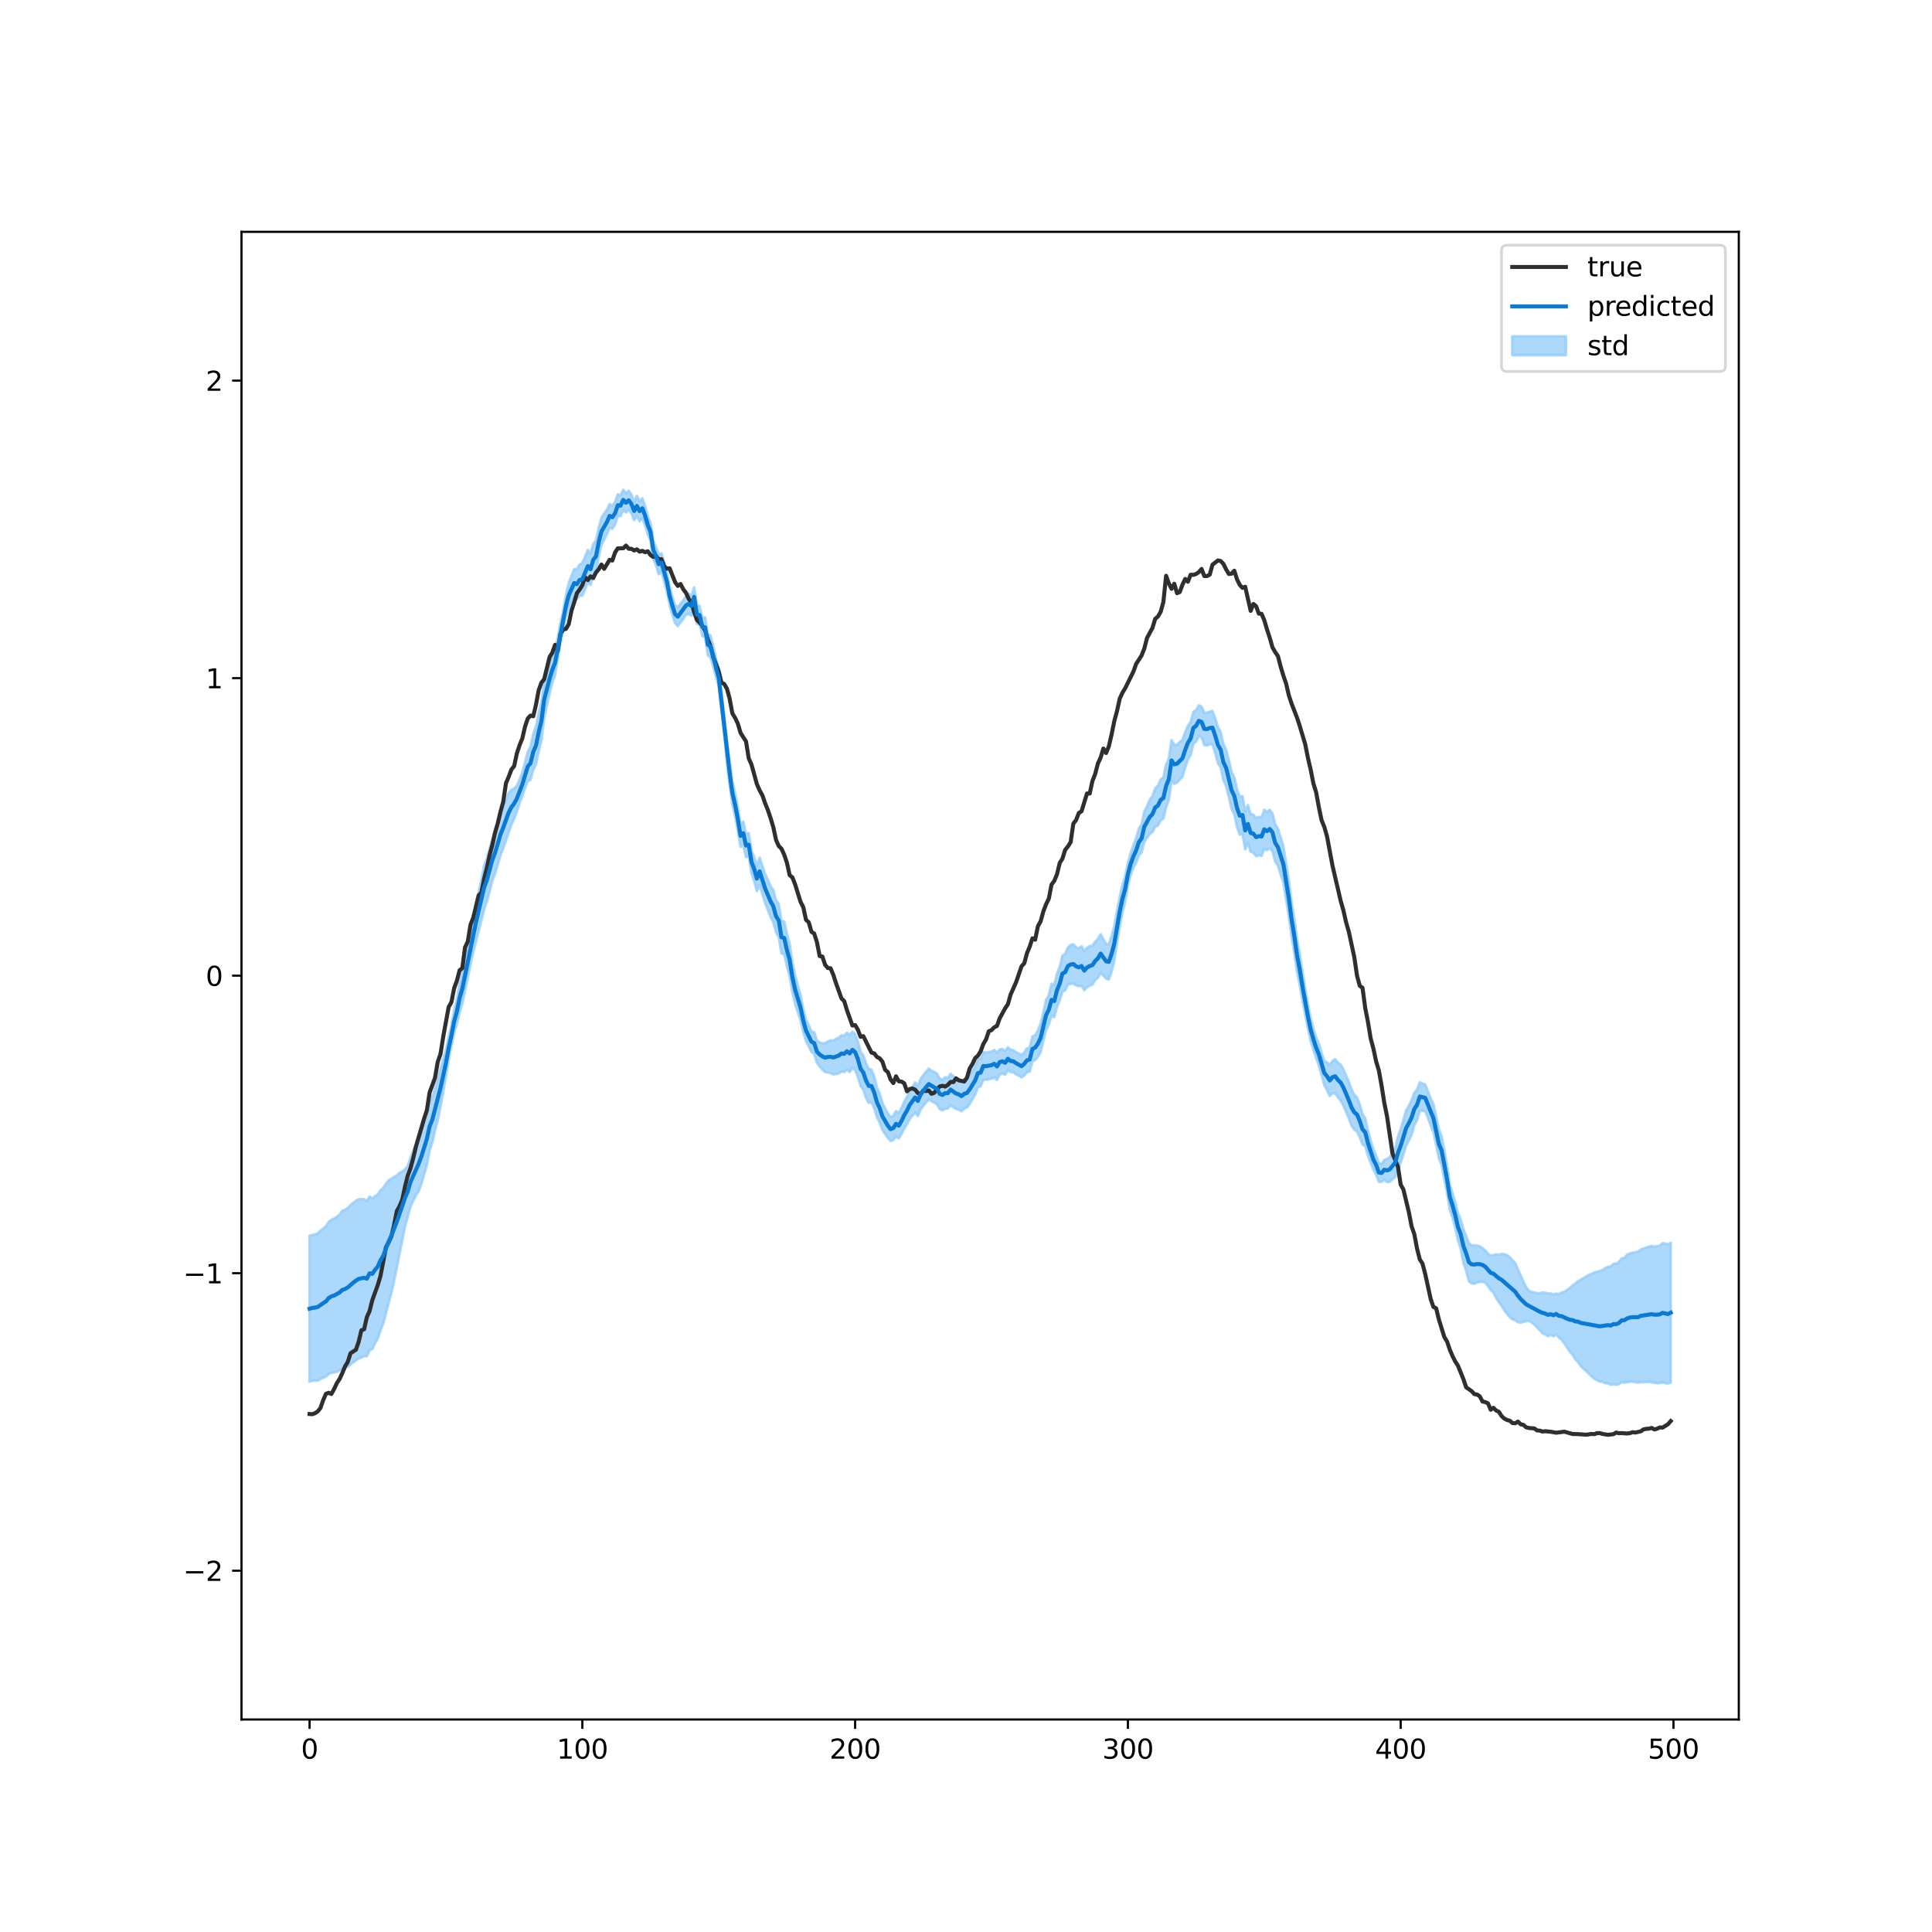 <?xml version="1.0" encoding="utf-8" standalone="no"?>
<!DOCTYPE svg PUBLIC "-//W3C//DTD SVG 1.1//EN"
  "http://www.w3.org/Graphics/SVG/1.1/DTD/svg11.dtd">
<svg xmlns:xlink="http://www.w3.org/1999/xlink" width="720pt" height="720pt" viewBox="0 0 720 720" xmlns="http://www.w3.org/2000/svg" version="1.1">
 <defs>
  <style type="text/css">*{stroke-linejoin: round; stroke-linecap: butt}</style>
 </defs>
 <g id="figure_1">
  <g id="patch_1">
   <path d="M 0 720 
L 720 720 
L 720 0 
L 0 0 
z
" style="fill: #ffffff"/>
  </g>
  <g id="axes_1">
   <g id="patch_2">
    <path d="M 90 640.8 
L 648 640.8 
L 648 86.4 
L 90 86.4 
z
" style="fill: #ffffff"/>
   </g>
   <g id="PolyCollection_1">
    <defs>
     <path id="maf457c4660" d="M 115.364 -259.436 
L 115.364 -205.112 
L 116.38 -205.438 
L 117.397 -205.438 
L 118.413 -205.505 
L 119.43 -206.076 
L 120.447 -206.608 
L 121.463 -206.991 
L 122.48 -207.974 
L 123.496 -208.37 
L 124.513 -208.508 
L 125.529 -208.79 
L 126.546 -209.315 
L 127.563 -209.843 
L 128.579 -210.12 
L 129.596 -210.684 
L 130.612 -211.487 
L 131.629 -212.262 
L 132.645 -213.014 
L 133.662 -213.732 
L 134.679 -214.133 
L 135.695 -214.559 
L 136.712 -214.577 
L 137.728 -216.869 
L 138.745 -217.285 
L 139.762 -219.43 
L 140.778 -221.129 
L 141.795 -224.193 
L 142.811 -226.727 
L 143.828 -230.537 
L 144.844 -234.5 
L 145.861 -238.284 
L 146.878 -242.754 
L 147.894 -247.571 
L 148.911 -252.828 
L 149.927 -257.889 
L 150.944 -263.002 
L 151.96 -266.581 
L 152.977 -270.386 
L 153.994 -272.522 
L 155.01 -274.578 
L 156.027 -276.081 
L 157.043 -278.884 
L 158.06 -282.368 
L 159.077 -285.877 
L 160.093 -291.108 
L 161.11 -294.297 
L 162.126 -298.769 
L 163.143 -302.615 
L 164.159 -307.535 
L 165.176 -313.149 
L 166.193 -318.941 
L 167.209 -325.327 
L 168.226 -330.337 
L 169.242 -335.172 
L 170.259 -338.332 
L 171.275 -342.697 
L 172.292 -345.975 
L 173.309 -350.842 
L 174.325 -355.714 
L 175.342 -360.643 
L 176.358 -365.268 
L 177.375 -369.007 
L 178.392 -373.12 
L 179.408 -377.016 
L 180.425 -381.106 
L 181.441 -384.025 
L 182.458 -387.792 
L 183.474 -391.763 
L 184.491 -394.541 
L 185.508 -397.814 
L 186.524 -401.312 
L 187.541 -403.948 
L 188.557 -406.881 
L 189.574 -409.884 
L 190.59 -412.734 
L 191.607 -414.947 
L 192.624 -417.568 
L 193.64 -420.733 
L 194.657 -423.322 
L 195.673 -426.349 
L 196.69 -428.889 
L 197.707 -429.459 
L 198.723 -433.138 
L 199.74 -435.088 
L 200.756 -439.861 
L 201.773 -444.182 
L 202.789 -452.501 
L 203.806 -457.035 
L 204.823 -461.568 
L 205.839 -465.568 
L 206.856 -468.444 
L 207.872 -474.526 
L 208.889 -480.725 
L 209.905 -485.22 
L 210.922 -490.138 
L 211.939 -493.519 
L 212.955 -495.533 
L 213.972 -497.544 
L 214.988 -496.804 
L 216.005 -498.059 
L 217.021 -497.992 
L 218.038 -500.397 
L 219.055 -503.008 
L 220.071 -502.031 
L 221.088 -505.494 
L 222.104 -506.777 
L 223.121 -512.585 
L 224.138 -516.91 
L 225.154 -518.902 
L 226.171 -520.888 
L 227.187 -523.335 
L 228.204 -522.999 
L 229.22 -524.514 
L 230.237 -527.668 
L 231.254 -527.651 
L 232.27 -529.943 
L 233.287 -529.057 
L 234.303 -530.041 
L 235.32 -528.638 
L 236.336 -526.151 
L 237.353 -527.694 
L 238.37 -525.769 
L 239.386 -526.874 
L 240.403 -524.243 
L 241.419 -520.885 
L 242.436 -518.572 
L 243.453 -511.706 
L 244.469 -509.334 
L 245.486 -505.987 
L 246.502 -506.953 
L 247.519 -503.165 
L 248.535 -499.675 
L 249.552 -494.532 
L 250.569 -490.895 
L 251.585 -487.785 
L 252.602 -486.698 
L 253.618 -488.091 
L 254.635 -489.328 
L 255.651 -490.914 
L 256.668 -491.181 
L 257.685 -490.555 
L 258.701 -493.991 
L 259.718 -487.429 
L 260.734 -487.39 
L 261.751 -483.023 
L 262.768 -482.471 
L 263.784 -475.833 
L 264.801 -474.99 
L 265.817 -471.522 
L 266.834 -467.883 
L 267.85 -464.222 
L 268.867 -454.888 
L 269.884 -446.393 
L 270.9 -435.938 
L 271.917 -427.705 
L 272.933 -420.152 
L 273.95 -415.783 
L 274.966 -410.566 
L 275.983 -404.396 
L 277 -405.137 
L 278.016 -400.64 
L 279.033 -400.901 
L 280.049 -394.59 
L 281.066 -391.668 
L 282.083 -387.912 
L 283.099 -390.183 
L 284.116 -386.836 
L 285.132 -383.46 
L 286.149 -380.989 
L 287.165 -378.336 
L 288.182 -376.357 
L 289.199 -372.498 
L 290.215 -370.764 
L 291.232 -364.67 
L 292.248 -364.334 
L 293.265 -359.829 
L 294.281 -356.303 
L 295.298 -350.286 
L 296.315 -345.923 
L 297.331 -342.759 
L 298.348 -339.821 
L 299.364 -335.407 
L 300.381 -331.945 
L 301.398 -329.984 
L 302.414 -328.013 
L 303.431 -327.221 
L 304.447 -323.918 
L 305.464 -322.579 
L 306.48 -321.443 
L 307.497 -320.459 
L 308.514 -320.361 
L 309.53 -320.046 
L 310.547 -319.583 
L 311.563 -319.733 
L 312.58 -319.953 
L 313.596 -320.623 
L 314.613 -320.489 
L 315.63 -321.345 
L 316.646 -320.505 
L 317.663 -322.01 
L 318.679 -321.219 
L 319.696 -318.786 
L 320.713 -315.247 
L 321.729 -313.948 
L 322.746 -310.9 
L 323.762 -309.015 
L 324.779 -309.188 
L 325.795 -306.983 
L 326.812 -303.613 
L 327.829 -301.7 
L 328.845 -298.941 
L 329.862 -297.424 
L 330.878 -295.965 
L 331.895 -294.781 
L 332.911 -295.157 
L 333.928 -296.469 
L 334.945 -295.74 
L 335.961 -297.41 
L 336.978 -299.455 
L 337.994 -301.011 
L 339.011 -302.932 
L 340.028 -304.31 
L 341.044 -305.416 
L 342.061 -304.144 
L 343.077 -306.463 
L 344.094 -307.882 
L 345.11 -309.129 
L 346.127 -310.254 
L 347.144 -309.677 
L 348.16 -309.076 
L 349.177 -308.505 
L 350.193 -306.7 
L 351.21 -306.226 
L 352.226 -306.78 
L 353.243 -306.893 
L 354.26 -308.108 
L 355.276 -307.389 
L 356.293 -306.696 
L 357.309 -306.485 
L 358.326 -305.883 
L 359.343 -306.852 
L 360.359 -307.27 
L 361.376 -308.616 
L 362.392 -310.387 
L 363.409 -312.113 
L 364.425 -314.719 
L 365.442 -315.168 
L 366.459 -317.607 
L 367.475 -317.63 
L 368.492 -317.8 
L 369.508 -318.001 
L 370.525 -318.413 
L 371.541 -317.539 
L 372.558 -319.501 
L 373.575 -319.918 
L 374.591 -319.481 
L 375.608 -321.178 
L 376.624 -320.451 
L 377.641 -320.404 
L 378.657 -319.622 
L 379.674 -319.151 
L 380.691 -318.47 
L 381.707 -319.276 
L 382.724 -320.4 
L 383.74 -320.712 
L 384.757 -324.511 
L 385.774 -324.965 
L 386.79 -326.153 
L 387.807 -327.922 
L 388.823 -332.154 
L 389.84 -336.039 
L 390.856 -338.24 
L 391.873 -341.392 
L 392.89 -340.898 
L 393.906 -344.747 
L 394.923 -347.221 
L 395.939 -350.485 
L 396.956 -350.921 
L 397.972 -353.071 
L 398.989 -353.338 
L 400.006 -353.439 
L 401.022 -352.805 
L 402.039 -352.455 
L 403.055 -352.664 
L 404.072 -351.009 
L 405.089 -352.1 
L 406.105 -352.637 
L 407.122 -353.052 
L 408.138 -354.742 
L 409.155 -355.656 
L 410.171 -357.442 
L 411.188 -356.447 
L 412.205 -355.314 
L 413.221 -355.004 
L 414.238 -357.834 
L 415.254 -361.911 
L 416.271 -368.548 
L 417.287 -374.843 
L 418.304 -379.956 
L 419.321 -384.074 
L 420.337 -389.956 
L 421.354 -393.943 
L 422.37 -396.598 
L 423.387 -398.522 
L 424.404 -401.121 
L 425.42 -402.278 
L 426.437 -406.267 
L 427.453 -407.76 
L 428.47 -409.207 
L 429.486 -409.909 
L 430.503 -411.943 
L 431.52 -412.352 
L 432.536 -414.311 
L 433.553 -414.943 
L 434.569 -419.153 
L 435.586 -421.918 
L 436.602 -429.011 
L 437.619 -427.913 
L 438.636 -428.368 
L 439.652 -429.472 
L 440.669 -430.529 
L 441.685 -433.973 
L 442.702 -436.882 
L 443.719 -438.628 
L 444.735 -442.771 
L 445.752 -443.606 
L 446.768 -445.617 
L 447.785 -445.278 
L 448.801 -442.351 
L 449.818 -442.185 
L 450.835 -442.639 
L 451.851 -442.602 
L 452.868 -439.402 
L 453.884 -435.644 
L 454.901 -434.095 
L 455.917 -429.305 
L 456.934 -427.044 
L 457.951 -422.925 
L 458.967 -418.675 
L 459.984 -416.515 
L 461 -411.82 
L 462.017 -408.975 
L 463.034 -409.213 
L 464.05 -403.509 
L 465.067 -405.869 
L 466.083 -402.555 
L 467.1 -402.254 
L 468.116 -400.95 
L 469.133 -401.239 
L 470.15 -401.071 
L 471.166 -403.666 
L 472.183 -403.16 
L 473.199 -403.947 
L 474.216 -402.784 
L 475.232 -398.967 
L 476.249 -397.396 
L 477.266 -394.127 
L 478.282 -391.03 
L 479.299 -384.76 
L 480.315 -378.581 
L 481.332 -370.839 
L 482.349 -365.023 
L 483.365 -357.867 
L 484.382 -352.958 
L 485.398 -347.05 
L 486.415 -341.911 
L 487.431 -336.717 
L 488.448 -332.102 
L 489.465 -328.781 
L 490.481 -325.734 
L 491.498 -323.054 
L 492.514 -319.328 
L 493.531 -315.649 
L 494.547 -313.737 
L 495.564 -311.567 
L 496.581 -312.558 
L 497.597 -312.547 
L 498.614 -311.054 
L 499.63 -309.897 
L 500.647 -307.949 
L 501.664 -305.605 
L 502.68 -303.182 
L 503.697 -300.504 
L 504.713 -298.971 
L 505.73 -298.302 
L 506.746 -296.19 
L 507.763 -293.542 
L 508.78 -292.78 
L 509.796 -289.312 
L 510.813 -286.681 
L 511.829 -284.061 
L 512.846 -282.261 
L 513.862 -279.577 
L 514.879 -279.591 
L 515.896 -280.397 
L 516.912 -279.52 
L 517.929 -279.631 
L 518.945 -280.553 
L 519.962 -281.391 
L 520.979 -284.348 
L 521.995 -286.799 
L 523.012 -289.841 
L 524.028 -293.07 
L 525.045 -294.979 
L 526.061 -297.086 
L 527.078 -300.706 
L 528.095 -302.576 
L 529.111 -306.119 
L 530.128 -306.09 
L 531.144 -305.882 
L 532.161 -303.353 
L 533.177 -300.524 
L 534.194 -298.054 
L 535.211 -293.338 
L 536.227 -288.29 
L 537.244 -285.883 
L 538.26 -280.582 
L 539.277 -275.485 
L 540.293 -269.302 
L 541.31 -266.191 
L 542.327 -262.457 
L 543.343 -257.716 
L 544.36 -254.646 
L 545.376 -249.316 
L 546.393 -246.468 
L 547.41 -242.531 
L 548.426 -241.752 
L 549.443 -241.592 
L 550.459 -242.039 
L 551.476 -242.27 
L 552.492 -242.336 
L 553.509 -241.956 
L 554.526 -240.774 
L 555.542 -239.248 
L 556.559 -238.362 
L 557.575 -236.279 
L 558.592 -234.811 
L 559.608 -233.373 
L 560.625 -231.712 
L 561.642 -230.355 
L 562.658 -229.14 
L 563.675 -228.31 
L 564.691 -227.961 
L 565.708 -227.297 
L 566.725 -227.099 
L 567.741 -227.4 
L 568.758 -227.633 
L 569.774 -227.733 
L 570.791 -227.204 
L 571.807 -226.365 
L 572.824 -225.283 
L 573.841 -224.26 
L 574.857 -223.135 
L 575.874 -222.708 
L 576.89 -222.042 
L 577.907 -222.524 
L 578.923 -222.027 
L 579.94 -222.833 
L 580.957 -221.486 
L 581.973 -220.738 
L 582.99 -219.395 
L 584.006 -217.866 
L 585.023 -216.264 
L 586.04 -215.183 
L 587.056 -213.496 
L 588.073 -212.427 
L 589.089 -210.944 
L 590.106 -209.923 
L 591.122 -209.082 
L 592.139 -208.043 
L 593.156 -207.074 
L 594.172 -206.192 
L 595.189 -205.667 
L 596.205 -205.1 
L 597.222 -205.061 
L 598.238 -204.523 
L 599.255 -204.481 
L 600.272 -203.943 
L 601.288 -204.188 
L 602.305 -203.936 
L 603.321 -204.212 
L 604.338 -204.903 
L 605.355 -204.744 
L 606.371 -204.915 
L 607.388 -205.098 
L 608.404 -205.132 
L 609.421 -204.91 
L 610.437 -204.747 
L 611.454 -204.934 
L 612.471 -204.941 
L 613.487 -204.923 
L 614.504 -205.063 
L 615.52 -204.859 
L 616.537 -204.681 
L 617.553 -204.52 
L 618.57 -204.599 
L 619.587 -204.816 
L 620.603 -204.554 
L 621.62 -204.402 
L 622.636 -204.771 
L 622.636 -256.867 
L 622.636 -256.867 
L 621.62 -256.149 
L 620.603 -256.54 
L 619.587 -256.664 
L 618.57 -255.774 
L 617.553 -255.585 
L 616.537 -255.43 
L 615.52 -255.644 
L 614.504 -255.389 
L 613.487 -255.077 
L 612.471 -254.662 
L 611.454 -254.302 
L 610.437 -253.518 
L 609.421 -253.31 
L 608.404 -253.143 
L 607.388 -252.879 
L 606.371 -252.38 
L 605.355 -251.239 
L 604.338 -250.988 
L 603.321 -249.684 
L 602.305 -249.077 
L 601.288 -248.943 
L 600.272 -248.014 
L 599.255 -247.862 
L 598.238 -247.385 
L 597.222 -246.664 
L 596.205 -246.323 
L 595.189 -246.074 
L 594.172 -245.77 
L 593.156 -245.232 
L 592.139 -244.878 
L 591.122 -244.293 
L 590.106 -243.689 
L 589.089 -243.059 
L 588.073 -242.492 
L 587.056 -241.614 
L 586.04 -240.902 
L 585.023 -240.026 
L 584.006 -239.25 
L 582.99 -238.624 
L 581.973 -238.283 
L 580.957 -237.759 
L 579.94 -237.843 
L 578.923 -237.647 
L 577.907 -237.945 
L 576.89 -237.948 
L 575.874 -238.196 
L 574.857 -238.337 
L 573.841 -238.047 
L 572.824 -238.029 
L 571.807 -238.332 
L 570.791 -238.523 
L 569.774 -238.978 
L 568.758 -240.192 
L 567.741 -242.359 
L 566.725 -244.649 
L 565.708 -246.918 
L 564.691 -249.239 
L 563.675 -250.314 
L 562.658 -251.457 
L 561.642 -252.219 
L 560.625 -252.548 
L 559.608 -252.721 
L 558.592 -252.393 
L 557.575 -252.516 
L 556.559 -252.301 
L 555.542 -252.085 
L 554.526 -252.764 
L 553.509 -253.937 
L 552.492 -254.832 
L 551.476 -255.495 
L 550.459 -255.837 
L 549.443 -255.858 
L 548.426 -255.902 
L 547.41 -256.696 
L 546.393 -259.316 
L 545.376 -261.917 
L 544.36 -265.542 
L 543.343 -267.781 
L 542.327 -271.839 
L 541.31 -275.338 
L 540.293 -278.585 
L 539.277 -285.474 
L 538.26 -291.205 
L 537.244 -296.57 
L 536.227 -299.129 
L 535.211 -303.886 
L 534.194 -308.454 
L 533.177 -310.595 
L 532.161 -313.189 
L 531.144 -315.827 
L 530.128 -316.169 
L 529.111 -316.613 
L 528.095 -313.944 
L 527.078 -312.727 
L 526.061 -309.97 
L 525.045 -307.86 
L 524.028 -306.184 
L 523.012 -302.68 
L 521.995 -299.22 
L 520.979 -296.39 
L 519.962 -292.152 
L 518.945 -290.52 
L 517.929 -288.82 
L 516.912 -288.098 
L 515.896 -287.742 
L 514.879 -286.15 
L 513.862 -286.482 
L 512.846 -289.42 
L 511.829 -291.585 
L 510.813 -294.958 
L 509.796 -298.678 
L 508.78 -303.251 
L 507.763 -304.792 
L 506.746 -308.356 
L 505.73 -310.954 
L 504.713 -311.993 
L 503.697 -313.932 
L 502.68 -316.747 
L 501.664 -319.19 
L 500.647 -321.465 
L 499.63 -323.236 
L 498.614 -323.998 
L 497.597 -325.255 
L 496.581 -324.579 
L 495.564 -323.107 
L 494.547 -324.065 
L 493.531 -324.609 
L 492.514 -327.58 
L 491.498 -331.064 
L 490.481 -333.355 
L 489.465 -336.654 
L 488.448 -340.53 
L 487.431 -345.59 
L 486.415 -351.642 
L 485.398 -357.698 
L 484.382 -364.388 
L 483.365 -369.862 
L 482.349 -377.478 
L 481.332 -383.759 
L 480.315 -391.811 
L 479.299 -398.174 
L 478.282 -404.636 
L 477.266 -407.84 
L 476.249 -411.211 
L 475.232 -412.783 
L 474.216 -416.812 
L 473.199 -418.163 
L 472.183 -417.364 
L 471.166 -418.201 
L 470.15 -415.464 
L 469.133 -415.525 
L 468.116 -415.077 
L 467.1 -416.378 
L 466.083 -416.589 
L 465.067 -419.955 
L 464.05 -417.542 
L 463.034 -423.327 
L 462.017 -422.991 
L 461 -425.927 
L 459.984 -430.284 
L 458.967 -432.369 
L 457.951 -436.714 
L 456.934 -440.597 
L 455.917 -442.634 
L 454.901 -447.187 
L 453.884 -449.058 
L 452.868 -452.308 
L 451.851 -455.038 
L 450.835 -454.783 
L 449.818 -454.368 
L 448.801 -454.394 
L 447.785 -456.645 
L 446.768 -457.12 
L 445.752 -455.373 
L 444.735 -454.72 
L 443.719 -450.983 
L 442.702 -449.482 
L 441.685 -447.101 
L 440.669 -444.288 
L 439.652 -443.43 
L 438.636 -442.441 
L 437.619 -442.38 
L 436.602 -444.171 
L 435.586 -437.37 
L 434.569 -435.028 
L 433.553 -430.202 
L 432.536 -429.472 
L 431.52 -427.186 
L 430.503 -426.181 
L 429.486 -423.232 
L 428.47 -421.901 
L 427.453 -419.466 
L 426.437 -417.475 
L 425.42 -412.753 
L 424.404 -411.223 
L 423.387 -407.556 
L 422.37 -405 
L 421.354 -401.953 
L 420.337 -398.462 
L 419.321 -393.341 
L 418.304 -390.188 
L 417.287 -385.691 
L 416.271 -380.484 
L 415.254 -374.75 
L 414.238 -371.118 
L 413.221 -368.09 
L 412.205 -368.226 
L 411.188 -369.962 
L 410.171 -371.808 
L 409.155 -370.065 
L 408.138 -368.981 
L 407.122 -367.614 
L 406.105 -367.359 
L 405.089 -366.756 
L 404.072 -365.562 
L 403.055 -367.318 
L 402.039 -366.588 
L 401.022 -366.94 
L 400.006 -368.059 
L 398.989 -367.794 
L 397.972 -366.869 
L 396.956 -364.502 
L 395.939 -363.898 
L 394.923 -359.627 
L 393.906 -357.156 
L 392.89 -352.947 
L 391.873 -353.379 
L 390.856 -349.111 
L 389.84 -347.364 
L 388.823 -342.76 
L 387.807 -338.556 
L 386.79 -335.962 
L 385.774 -334.238 
L 384.757 -333.698 
L 383.74 -329.588 
L 382.724 -329.3 
L 381.707 -327.786 
L 380.691 -326.885 
L 379.674 -327.33 
L 378.657 -327.914 
L 377.641 -328.596 
L 376.624 -328.772 
L 375.608 -329.685 
L 374.591 -328.335 
L 373.575 -329.036 
L 372.558 -328.89 
L 371.541 -327.623 
L 370.525 -328.693 
L 369.508 -328.072 
L 368.492 -327.94 
L 367.475 -327.697 
L 366.459 -327.887 
L 365.442 -325.34 
L 364.425 -325.417 
L 363.409 -322.565 
L 362.392 -321.05 
L 361.376 -319.459 
L 360.359 -318.103 
L 359.343 -317.874 
L 358.326 -317.147 
L 357.309 -317.828 
L 356.293 -318.238 
L 355.276 -319.006 
L 354.26 -319.801 
L 353.243 -318.393 
L 352.226 -318.486 
L 351.21 -317.634 
L 350.193 -318.029 
L 349.177 -319.928 
L 348.16 -320.494 
L 347.144 -320.988 
L 346.127 -321.753 
L 345.11 -320.57 
L 344.094 -319.292 
L 343.077 -317.855 
L 342.061 -315.282 
L 341.044 -316.58 
L 340.028 -314.949 
L 339.011 -313.51 
L 337.994 -311.15 
L 336.978 -309.377 
L 335.961 -307.073 
L 334.945 -305.235 
L 333.928 -305.896 
L 332.911 -304.109 
L 331.895 -303.65 
L 330.878 -305.037 
L 329.862 -306.927 
L 328.845 -309.016 
L 327.829 -312.406 
L 326.812 -314.763 
L 325.795 -318.75 
L 324.779 -321.394 
L 323.762 -321.612 
L 322.746 -323.675 
L 321.729 -326.658 
L 320.713 -328.138 
L 319.696 -331.89 
L 318.679 -334.573 
L 317.663 -335.49 
L 316.646 -334.323 
L 315.63 -335.104 
L 314.613 -334.028 
L 313.596 -334.166 
L 312.58 -333.278 
L 311.563 -332.814 
L 310.547 -332.216 
L 309.53 -332.269 
L 308.514 -331.863 
L 307.497 -331.228 
L 306.48 -331.186 
L 305.464 -331.468 
L 304.447 -332.235 
L 303.431 -335.284 
L 302.414 -335.533 
L 301.398 -337.901 
L 300.381 -339.923 
L 299.364 -343.855 
L 298.348 -349.163 
L 297.331 -352.696 
L 296.315 -356.43 
L 295.298 -361.393 
L 294.281 -368.224 
L 293.265 -371.963 
L 292.248 -376.582 
L 291.232 -376.76 
L 290.215 -383.11 
L 289.199 -384.555 
L 288.182 -388.249 
L 287.165 -389.822 
L 286.149 -392.132 
L 285.132 -394.3 
L 284.116 -397.251 
L 283.099 -400.359 
L 282.083 -397.228 
L 281.066 -400.681 
L 280.049 -402.926 
L 279.033 -409.512 
L 278.016 -409.148 
L 277 -413.826 
L 275.983 -412.631 
L 274.966 -419.037 
L 273.95 -424.39 
L 272.933 -428.728 
L 271.917 -436.171 
L 270.9 -443.919 
L 269.884 -453.318 
L 268.867 -461.936 
L 267.85 -470.702 
L 266.834 -474.462 
L 265.817 -479.221 
L 264.801 -483.16 
L 263.784 -483.669 
L 262.768 -489.915 
L 261.751 -489.752 
L 260.734 -494.134 
L 259.718 -494.466 
L 258.701 -501.091 
L 257.685 -497.749 
L 256.668 -498.775 
L 255.651 -497.798 
L 254.635 -496.3 
L 253.618 -494.981 
L 252.602 -493.656 
L 251.585 -494.499 
L 250.569 -497.66 
L 249.552 -501.341 
L 248.535 -506.825 
L 247.519 -510.277 
L 246.502 -513.792 
L 245.486 -513.5 
L 244.469 -516.108 
L 243.453 -518.521 
L 242.436 -525.104 
L 241.419 -527.724 
L 240.403 -531.441 
L 239.386 -534.275 
L 238.37 -533.235 
L 237.353 -535.217 
L 236.336 -533.006 
L 235.32 -535.7 
L 234.303 -537.083 
L 233.287 -536.22 
L 232.27 -537.449 
L 231.254 -535.468 
L 230.237 -535.79 
L 229.22 -532.981 
L 228.204 -531.512 
L 227.187 -532.132 
L 226.171 -529.987 
L 225.154 -528.585 
L 224.138 -526.997 
L 223.121 -523.295 
L 222.104 -518.56 
L 221.088 -517.25 
L 220.071 -513.705 
L 219.055 -515.072 
L 218.038 -512.495 
L 217.021 -510.228 
L 216.005 -509.661 
L 214.988 -507.808 
L 213.972 -507.872 
L 212.955 -505.307 
L 211.939 -502.626 
L 210.922 -498.292 
L 209.905 -492.413 
L 208.889 -487.887 
L 207.872 -482.363 
L 206.856 -477.539 
L 205.839 -475.365 
L 204.823 -472.677 
L 203.806 -469.294 
L 202.789 -465.978 
L 201.773 -458.59 
L 200.756 -454.412 
L 199.74 -449.202 
L 198.723 -446.458 
L 197.707 -441.7 
L 196.69 -439.833 
L 195.673 -435.89 
L 194.657 -432.081 
L 193.64 -429.424 
L 192.624 -427.226 
L 191.607 -426.107 
L 190.59 -425.66 
L 189.574 -424.512 
L 188.557 -421.98 
L 187.541 -419.205 
L 186.524 -416.772 
L 185.508 -413.113 
L 184.491 -409.851 
L 183.474 -407.317 
L 182.458 -403.583 
L 181.441 -399.994 
L 180.425 -397.466 
L 179.408 -391.962 
L 178.392 -387.751 
L 177.375 -383.465 
L 176.358 -377.467 
L 175.342 -372.29 
L 174.325 -367.182 
L 173.309 -362.744 
L 172.292 -357.173 
L 171.275 -353.441 
L 170.259 -347.64 
L 169.242 -343.555 
L 168.226 -337.808 
L 167.209 -333.491 
L 166.193 -328.838 
L 165.176 -325.419 
L 164.159 -321.63 
L 163.143 -317.782 
L 162.126 -314.487 
L 161.11 -311.177 
L 160.093 -309.303 
L 159.077 -305.255 
L 158.06 -302.516 
L 157.043 -299.211 
L 156.027 -296.593 
L 155.01 -293.342 
L 153.994 -291.07 
L 152.977 -288.567 
L 151.96 -285.474 
L 150.944 -284.193 
L 149.927 -283.412 
L 148.911 -282.921 
L 147.894 -281.939 
L 146.878 -281.377 
L 145.861 -280.747 
L 144.844 -280.118 
L 143.828 -278.833 
L 142.811 -277.237 
L 141.795 -276.439 
L 140.778 -274.819 
L 139.762 -274.172 
L 138.745 -273.246 
L 137.728 -274.087 
L 136.712 -272.348 
L 135.695 -273.079 
L 134.679 -273.128 
L 133.662 -273.061 
L 132.645 -272.515 
L 131.629 -271.694 
L 130.612 -270.827 
L 129.596 -269.743 
L 128.579 -269.114 
L 127.563 -268.74 
L 126.546 -267.331 
L 125.529 -266.607 
L 124.513 -265.862 
L 123.496 -265.392 
L 122.48 -264.538 
L 121.463 -263.007 
L 120.447 -262.118 
L 119.43 -261.345 
L 118.413 -260.356 
L 117.397 -259.953 
L 116.38 -259.727 
L 115.364 -259.436 
z
" style="stroke: #90caf9; stroke-opacity: 0.75"/>
    </defs>
    <g clip-path="url(#pdc60376eb4)">
     <use xlink:href="#maf457c4660" x="0" y="720" style="fill: #90caf9; fill-opacity: 0.75; stroke: #90caf9; stroke-opacity: 0.75"/>
    </g>
   </g>
   <g id="matplotlib.axis_1">
    <g id="xtick_1">
     <g id="line2d_1">
      <defs>
       <path id="m464b41d09f" d="M 0 0 
L 0 3.5 
" style="stroke: #000000; stroke-width: 0.8"/>
      </defs>
      <g>
       <use xlink:href="#m464b41d09f" x="115.364" y="640.8" style="stroke: #000000; stroke-width: 0.8"/>
      </g>
     </g>
     <g id="text_1">
      <!-- 0 -->
      <g transform="translate(112.182 655.398) scale(0.1 -0.1)">
       <defs>
        <path id="DejaVuSans-30" d="M 2034 4250 
Q 1547 4250 1301 3770 
Q 1056 3291 1056 2328 
Q 1056 1369 1301 889 
Q 1547 409 2034 409 
Q 2525 409 2770 889 
Q 3016 1369 3016 2328 
Q 3016 3291 2770 3770 
Q 2525 4250 2034 4250 
z
M 2034 4750 
Q 2819 4750 3233 4129 
Q 3647 3509 3647 2328 
Q 3647 1150 3233 529 
Q 2819 -91 2034 -91 
Q 1250 -91 836 529 
Q 422 1150 422 2328 
Q 422 3509 836 4129 
Q 1250 4750 2034 4750 
z
" transform="scale(0.016)"/>
       </defs>
       <use xlink:href="#DejaVuSans-30"/>
      </g>
     </g>
    </g>
    <g id="xtick_2">
     <g id="line2d_2">
      <g>
       <use xlink:href="#m464b41d09f" x="217.021" y="640.8" style="stroke: #000000; stroke-width: 0.8"/>
      </g>
     </g>
     <g id="text_2">
      <!-- 100 -->
      <g transform="translate(207.478 655.398) scale(0.1 -0.1)">
       <defs>
        <path id="DejaVuSans-31" d="M 794 531 
L 1825 531 
L 1825 4091 
L 703 3866 
L 703 4441 
L 1819 4666 
L 2450 4666 
L 2450 531 
L 3481 531 
L 3481 0 
L 794 0 
L 794 531 
z
" transform="scale(0.016)"/>
       </defs>
       <use xlink:href="#DejaVuSans-31"/>
       <use xlink:href="#DejaVuSans-30" x="63.623"/>
       <use xlink:href="#DejaVuSans-30" x="127.246"/>
      </g>
     </g>
    </g>
    <g id="xtick_3">
     <g id="line2d_3">
      <g>
       <use xlink:href="#m464b41d09f" x="318.679" y="640.8" style="stroke: #000000; stroke-width: 0.8"/>
      </g>
     </g>
     <g id="text_3">
      <!-- 200 -->
      <g transform="translate(309.136 655.398) scale(0.1 -0.1)">
       <defs>
        <path id="DejaVuSans-32" d="M 1228 531 
L 3431 531 
L 3431 0 
L 469 0 
L 469 531 
Q 828 903 1448 1529 
Q 2069 2156 2228 2338 
Q 2531 2678 2651 2914 
Q 2772 3150 2772 3378 
Q 2772 3750 2511 3984 
Q 2250 4219 1831 4219 
Q 1534 4219 1204 4116 
Q 875 4013 500 3803 
L 500 4441 
Q 881 4594 1212 4672 
Q 1544 4750 1819 4750 
Q 2544 4750 2975 4387 
Q 3406 4025 3406 3419 
Q 3406 3131 3298 2873 
Q 3191 2616 2906 2266 
Q 2828 2175 2409 1742 
Q 1991 1309 1228 531 
z
" transform="scale(0.016)"/>
       </defs>
       <use xlink:href="#DejaVuSans-32"/>
       <use xlink:href="#DejaVuSans-30" x="63.623"/>
       <use xlink:href="#DejaVuSans-30" x="127.246"/>
      </g>
     </g>
    </g>
    <g id="xtick_4">
     <g id="line2d_4">
      <g>
       <use xlink:href="#m464b41d09f" x="420.337" y="640.8" style="stroke: #000000; stroke-width: 0.8"/>
      </g>
     </g>
     <g id="text_4">
      <!-- 300 -->
      <g transform="translate(410.793 655.398) scale(0.1 -0.1)">
       <defs>
        <path id="DejaVuSans-33" d="M 2597 2516 
Q 3050 2419 3304 2112 
Q 3559 1806 3559 1356 
Q 3559 666 3084 287 
Q 2609 -91 1734 -91 
Q 1441 -91 1130 -33 
Q 819 25 488 141 
L 488 750 
Q 750 597 1062 519 
Q 1375 441 1716 441 
Q 2309 441 2620 675 
Q 2931 909 2931 1356 
Q 2931 1769 2642 2001 
Q 2353 2234 1838 2234 
L 1294 2234 
L 1294 2753 
L 1863 2753 
Q 2328 2753 2575 2939 
Q 2822 3125 2822 3475 
Q 2822 3834 2567 4026 
Q 2313 4219 1838 4219 
Q 1578 4219 1281 4162 
Q 984 4106 628 3988 
L 628 4550 
Q 988 4650 1302 4700 
Q 1616 4750 1894 4750 
Q 2613 4750 3031 4423 
Q 3450 4097 3450 3541 
Q 3450 3153 3228 2886 
Q 3006 2619 2597 2516 
z
" transform="scale(0.016)"/>
       </defs>
       <use xlink:href="#DejaVuSans-33"/>
       <use xlink:href="#DejaVuSans-30" x="63.623"/>
       <use xlink:href="#DejaVuSans-30" x="127.246"/>
      </g>
     </g>
    </g>
    <g id="xtick_5">
     <g id="line2d_5">
      <g>
       <use xlink:href="#m464b41d09f" x="521.995" y="640.8" style="stroke: #000000; stroke-width: 0.8"/>
      </g>
     </g>
     <g id="text_5">
      <!-- 400 -->
      <g transform="translate(512.451 655.398) scale(0.1 -0.1)">
       <defs>
        <path id="DejaVuSans-34" d="M 2419 4116 
L 825 1625 
L 2419 1625 
L 2419 4116 
z
M 2253 4666 
L 3047 4666 
L 3047 1625 
L 3713 1625 
L 3713 1100 
L 3047 1100 
L 3047 0 
L 2419 0 
L 2419 1100 
L 313 1100 
L 313 1709 
L 2253 4666 
z
" transform="scale(0.016)"/>
       </defs>
       <use xlink:href="#DejaVuSans-34"/>
       <use xlink:href="#DejaVuSans-30" x="63.623"/>
       <use xlink:href="#DejaVuSans-30" x="127.246"/>
      </g>
     </g>
    </g>
    <g id="xtick_6">
     <g id="line2d_6">
      <g>
       <use xlink:href="#m464b41d09f" x="623.653" y="640.8" style="stroke: #000000; stroke-width: 0.8"/>
      </g>
     </g>
     <g id="text_6">
      <!-- 500 -->
      <g transform="translate(614.109 655.398) scale(0.1 -0.1)">
       <defs>
        <path id="DejaVuSans-35" d="M 691 4666 
L 3169 4666 
L 3169 4134 
L 1269 4134 
L 1269 2991 
Q 1406 3038 1543 3061 
Q 1681 3084 1819 3084 
Q 2600 3084 3056 2656 
Q 3513 2228 3513 1497 
Q 3513 744 3044 326 
Q 2575 -91 1722 -91 
Q 1428 -91 1123 -41 
Q 819 9 494 109 
L 494 744 
Q 775 591 1075 516 
Q 1375 441 1709 441 
Q 2250 441 2565 725 
Q 2881 1009 2881 1497 
Q 2881 1984 2565 2268 
Q 2250 2553 1709 2553 
Q 1456 2553 1204 2497 
Q 953 2441 691 2322 
L 691 4666 
z
" transform="scale(0.016)"/>
       </defs>
       <use xlink:href="#DejaVuSans-35"/>
       <use xlink:href="#DejaVuSans-30" x="63.623"/>
       <use xlink:href="#DejaVuSans-30" x="127.246"/>
      </g>
     </g>
    </g>
   </g>
   <g id="matplotlib.axis_2">
    <g id="ytick_1">
     <g id="line2d_7">
      <defs>
       <path id="m6da3c06083" d="M 0 0 
L -3.5 0 
" style="stroke: #000000; stroke-width: 0.8"/>
      </defs>
      <g>
       <use xlink:href="#m6da3c06083" x="90" y="585.36" style="stroke: #000000; stroke-width: 0.8"/>
      </g>
     </g>
     <g id="text_7">
      <!-- −2 -->
      <g transform="translate(68.258 589.159) scale(0.1 -0.1)">
       <defs>
        <path id="DejaVuSans-2212" d="M 678 2272 
L 4684 2272 
L 4684 1741 
L 678 1741 
L 678 2272 
z
" transform="scale(0.016)"/>
       </defs>
       <use xlink:href="#DejaVuSans-2212"/>
       <use xlink:href="#DejaVuSans-32" x="83.789"/>
      </g>
     </g>
    </g>
    <g id="ytick_2">
     <g id="line2d_8">
      <g>
       <use xlink:href="#m6da3c06083" x="90" y="474.48" style="stroke: #000000; stroke-width: 0.8"/>
      </g>
     </g>
     <g id="text_8">
      <!-- −1 -->
      <g transform="translate(68.258 478.279) scale(0.1 -0.1)">
       <use xlink:href="#DejaVuSans-2212"/>
       <use xlink:href="#DejaVuSans-31" x="83.789"/>
      </g>
     </g>
    </g>
    <g id="ytick_3">
     <g id="line2d_9">
      <g>
       <use xlink:href="#m6da3c06083" x="90" y="363.6" style="stroke: #000000; stroke-width: 0.8"/>
      </g>
     </g>
     <g id="text_9">
      <!-- 0 -->
      <g transform="translate(76.638 367.399) scale(0.1 -0.1)">
       <use xlink:href="#DejaVuSans-30"/>
      </g>
     </g>
    </g>
    <g id="ytick_4">
     <g id="line2d_10">
      <g>
       <use xlink:href="#m6da3c06083" x="90" y="252.72" style="stroke: #000000; stroke-width: 0.8"/>
      </g>
     </g>
     <g id="text_10">
      <!-- 1 -->
      <g transform="translate(76.638 256.519) scale(0.1 -0.1)">
       <use xlink:href="#DejaVuSans-31"/>
      </g>
     </g>
    </g>
    <g id="ytick_5">
     <g id="line2d_11">
      <g>
       <use xlink:href="#m6da3c06083" x="90" y="141.84" style="stroke: #000000; stroke-width: 0.8"/>
      </g>
     </g>
     <g id="text_11">
      <!-- 2 -->
      <g transform="translate(76.638 145.639) scale(0.1 -0.1)">
       <use xlink:href="#DejaVuSans-32"/>
      </g>
     </g>
    </g>
   </g>
   <g id="line2d_12">
    <path d="M 115.364 526.966 
L 116.38 527.035 
L 117.397 526.663 
L 118.413 525.982 
L 119.43 524.721 
L 120.447 521.772 
L 121.463 519.443 
L 122.48 519.049 
L 123.496 519.496 
L 124.513 517.646 
L 125.529 515.466 
L 126.546 513.929 
L 127.563 511.72 
L 128.579 509.238 
L 129.596 507.569 
L 130.612 504.332 
L 132.645 503.005 
L 133.662 500.042 
L 134.679 495.759 
L 135.695 495.373 
L 136.712 490.867 
L 137.728 488.583 
L 138.745 484.533 
L 140.778 478.916 
L 141.795 475.519 
L 143.828 464.828 
L 144.844 462.937 
L 145.861 460.743 
L 146.878 456.453 
L 147.894 451.312 
L 148.911 449.478 
L 149.927 447.064 
L 150.944 442.135 
L 151.96 438.119 
L 152.977 435.384 
L 153.994 431.588 
L 155.01 427.292 
L 158.06 416.839 
L 159.077 413.762 
L 160.093 407.162 
L 162.126 401.614 
L 163.143 395.693 
L 164.159 392.789 
L 165.176 386.336 
L 167.209 375.268 
L 168.226 373.505 
L 169.242 368.331 
L 170.259 365.508 
L 171.275 361.601 
L 172.292 360.803 
L 173.309 353.043 
L 174.325 350.91 
L 175.342 344.618 
L 176.358 342.053 
L 178.392 333.667 
L 179.408 332.658 
L 180.425 327.466 
L 181.441 323.477 
L 182.458 318.704 
L 183.474 314.873 
L 184.491 310.292 
L 185.508 306.8 
L 186.524 302.479 
L 187.541 298.793 
L 188.557 291.852 
L 189.574 289.5 
L 190.59 286.771 
L 191.607 285.513 
L 192.624 280.753 
L 193.64 277.7 
L 194.657 275.177 
L 195.673 270.767 
L 196.69 267.748 
L 197.707 266.674 
L 198.723 266.928 
L 199.74 262.62 
L 200.756 257.197 
L 201.773 254.405 
L 202.789 253.14 
L 204.823 244.814 
L 205.839 243.223 
L 206.856 240.306 
L 207.872 242.484 
L 208.889 236.169 
L 209.905 234.623 
L 210.922 234.348 
L 211.939 232.644 
L 212.955 227.656 
L 213.972 224.546 
L 214.988 221.068 
L 216.005 219.708 
L 217.021 218.06 
L 218.038 215.111 
L 219.055 216.172 
L 220.071 214.799 
L 221.088 215.415 
L 222.104 213.329 
L 223.121 212.175 
L 224.138 210.4 
L 225.154 211.981 
L 227.187 208.61 
L 228.204 208.893 
L 229.22 205.9 
L 230.237 204.344 
L 232.27 204.325 
L 233.287 203.318 
L 234.303 204.499 
L 235.32 204.535 
L 236.336 205.156 
L 237.353 204.735 
L 238.37 205.587 
L 239.386 205.282 
L 240.403 205.803 
L 241.419 205.44 
L 242.436 206.848 
L 243.453 207.547 
L 244.469 207.184 
L 245.486 208.469 
L 246.502 208.377 
L 247.519 211.013 
L 248.535 211.937 
L 249.552 211.79 
L 251.585 216.962 
L 252.602 218.353 
L 253.618 217.634 
L 254.635 219.607 
L 255.651 220.932 
L 256.668 223.176 
L 257.685 224.511 
L 258.701 228.131 
L 259.718 231.049 
L 260.734 232.014 
L 261.751 233.244 
L 262.768 234.896 
L 263.784 238.328 
L 264.801 240.857 
L 265.817 244.868 
L 267.85 250.199 
L 268.867 254.372 
L 269.884 254.904 
L 270.9 256.631 
L 271.917 260.352 
L 272.933 265.895 
L 273.95 267.515 
L 274.966 269.655 
L 275.983 273.13 
L 278.016 276.301 
L 279.033 282.611 
L 280.049 284.896 
L 282.083 292.274 
L 283.099 294.57 
L 284.116 296.379 
L 285.132 299.357 
L 286.149 301.833 
L 287.165 304.847 
L 288.182 308.238 
L 289.199 312.982 
L 290.215 315.284 
L 291.232 316.296 
L 292.248 318.518 
L 293.265 321.53 
L 294.281 326.141 
L 295.298 326.986 
L 296.315 329.577 
L 298.348 336.108 
L 299.364 338.1 
L 300.381 342.794 
L 301.398 343.726 
L 302.414 347.258 
L 303.431 347.905 
L 304.447 351.13 
L 305.464 356.297 
L 306.48 356.471 
L 307.497 359.564 
L 308.514 360.753 
L 309.53 360.852 
L 310.547 363.285 
L 311.563 366.429 
L 313.596 372.086 
L 314.613 373.1 
L 315.63 376.476 
L 317.663 382.184 
L 318.679 382.024 
L 319.696 383.726 
L 320.713 386.388 
L 321.729 386.137 
L 324.779 392.288 
L 325.795 392.57 
L 326.812 393.89 
L 327.829 394.415 
L 328.845 395.656 
L 329.862 398.71 
L 330.878 399.529 
L 331.895 402.294 
L 332.911 403.63 
L 333.928 401.106 
L 334.945 402.955 
L 335.961 403.067 
L 336.978 403.717 
L 337.994 406.692 
L 339.011 405.852 
L 340.028 405.647 
L 341.044 406.07 
L 342.061 407.369 
L 343.077 407.764 
L 344.094 406.381 
L 345.11 406.599 
L 346.127 406.385 
L 347.144 407.616 
L 348.16 407.25 
L 349.177 405.981 
L 350.193 404.891 
L 351.21 404.63 
L 352.226 404.937 
L 353.243 404.311 
L 354.26 403.186 
L 355.276 403.269 
L 356.293 401.867 
L 357.309 402.619 
L 359.343 403.048 
L 360.359 401.627 
L 361.376 398.167 
L 362.392 396.518 
L 363.409 394.333 
L 364.425 393.435 
L 365.442 391.808 
L 366.459 389.087 
L 367.475 387.354 
L 368.492 384.332 
L 369.508 383.89 
L 370.525 382.852 
L 371.541 382.334 
L 372.558 379.487 
L 374.591 375.761 
L 375.608 374.269 
L 376.624 370.647 
L 378.657 366.07 
L 380.691 360.119 
L 381.707 359.008 
L 382.724 355.221 
L 383.74 352.788 
L 384.757 349.69 
L 385.774 350.182 
L 386.79 345.196 
L 387.807 343.363 
L 388.823 339.689 
L 389.84 336.999 
L 390.856 334.924 
L 391.873 329.663 
L 392.89 328.285 
L 393.906 325.827 
L 394.923 321.607 
L 395.939 319.987 
L 396.956 316.719 
L 397.972 315.469 
L 398.989 313.885 
L 400.006 306.909 
L 401.022 305.622 
L 402.039 302.971 
L 403.055 302.344 
L 405.089 295.7 
L 406.105 295.716 
L 407.122 291.032 
L 408.138 288.47 
L 409.155 284.543 
L 410.171 282.352 
L 411.188 278.958 
L 412.205 280.631 
L 413.221 278.155 
L 414.238 273.808 
L 415.254 268.773 
L 416.271 265.01 
L 417.287 260.384 
L 418.304 258.158 
L 419.321 256.496 
L 422.37 250.292 
L 423.387 247.467 
L 425.42 244.309 
L 426.437 241.737 
L 427.453 237.776 
L 429.486 234.002 
L 430.503 230.624 
L 431.52 229.781 
L 432.536 228.031 
L 433.553 224.37 
L 434.569 214.579 
L 435.586 217.391 
L 436.602 219.454 
L 437.619 217.548 
L 438.636 221.056 
L 439.652 220.635 
L 440.669 217.89 
L 441.685 215.753 
L 442.702 216.781 
L 443.719 214.186 
L 444.735 214.23 
L 445.752 213.905 
L 446.768 213.196 
L 447.785 212.031 
L 448.801 214.663 
L 449.818 214.694 
L 450.835 214.144 
L 451.851 210.453 
L 453.884 208.856 
L 454.901 209.071 
L 455.917 210.132 
L 456.934 212.186 
L 457.951 213.896 
L 458.967 213.808 
L 459.984 212.683 
L 461 215.884 
L 462.017 217.974 
L 463.034 219.079 
L 464.05 218.665 
L 466.083 227.647 
L 467.1 225.08 
L 468.116 225.909 
L 469.133 228.693 
L 470.15 228.762 
L 471.166 231.147 
L 472.183 234.614 
L 473.199 237.671 
L 474.216 241.25 
L 475.232 243.03 
L 476.249 244.495 
L 477.266 248.444 
L 478.282 251.811 
L 479.299 254.761 
L 480.315 259.143 
L 481.332 262.216 
L 483.365 267.46 
L 484.382 270.556 
L 486.415 277.36 
L 487.431 282.464 
L 488.448 286.818 
L 489.465 291.969 
L 490.481 295.241 
L 491.498 300.805 
L 492.514 305.672 
L 493.531 308.14 
L 494.547 311.722 
L 496.581 322.613 
L 499.63 335.716 
L 500.647 339.28 
L 501.664 343.782 
L 502.68 347.288 
L 504.713 356.744 
L 505.73 363.661 
L 506.746 367.383 
L 507.763 368.109 
L 508.78 375.659 
L 509.796 380.837 
L 510.813 386.998 
L 511.829 390.786 
L 512.846 395.568 
L 513.862 398.963 
L 514.879 404.598 
L 515.896 411.08 
L 516.912 416.069 
L 518.945 429.872 
L 520.979 434.786 
L 521.995 441.474 
L 523.012 443.326 
L 525.045 451.759 
L 526.061 457.026 
L 527.078 459.946 
L 528.095 465.32 
L 529.111 469.34 
L 530.128 470.935 
L 531.144 474.807 
L 533.177 484.113 
L 534.194 487.068 
L 535.211 487.555 
L 536.227 491.735 
L 538.26 498.278 
L 539.277 499.929 
L 540.293 502.952 
L 541.31 505.371 
L 542.327 507.406 
L 543.343 508.95 
L 545.376 513.977 
L 546.393 517.021 
L 548.426 518.42 
L 549.443 519.547 
L 550.459 519.684 
L 551.476 520.381 
L 552.492 522.308 
L 553.509 522.508 
L 554.526 522.975 
L 555.542 525.376 
L 556.559 524.654 
L 557.575 525.662 
L 558.592 526.135 
L 559.608 527.743 
L 560.625 528.669 
L 561.642 529.194 
L 562.658 529.451 
L 563.675 530.341 
L 564.691 530.409 
L 565.708 529.782 
L 566.725 530.801 
L 567.741 531.016 
L 568.758 531.933 
L 569.774 532.171 
L 571.807 532.334 
L 572.824 533.082 
L 573.841 533.152 
L 574.857 533.499 
L 575.874 533.377 
L 577.907 533.571 
L 579.94 533.928 
L 582.99 533.543 
L 586.04 534.41 
L 588.073 534.45 
L 591.122 534.676 
L 593.156 534.383 
L 594.172 534.473 
L 595.189 534.085 
L 596.205 534.079 
L 597.222 534.386 
L 599.255 534.712 
L 601.288 534.465 
L 602.305 533.868 
L 603.321 534.121 
L 604.338 534.074 
L 606.371 534.228 
L 607.388 534.094 
L 608.404 533.742 
L 609.421 533.862 
L 611.454 533.425 
L 612.471 532.694 
L 613.487 532.494 
L 614.504 532.419 
L 615.52 532.15 
L 616.537 532.726 
L 617.553 532.438 
L 618.57 531.954 
L 619.587 532.023 
L 621.62 530.761 
L 622.636 529.599 
L 622.636 529.599 
" clip-path="url(#pdc60376eb4)" style="fill: none; stroke: #2f2f2f; stroke-width: 1.5; stroke-linecap: square"/>
   </g>
   <g id="line2d_13">
    <path d="M 115.364 487.726 
L 116.38 487.417 
L 117.397 487.304 
L 118.413 487.069 
L 120.447 485.637 
L 121.463 485.001 
L 122.48 483.744 
L 123.496 483.119 
L 124.513 482.815 
L 126.546 481.677 
L 127.563 480.708 
L 128.579 480.383 
L 129.596 479.786 
L 131.629 478.022 
L 132.645 477.236 
L 133.662 476.603 
L 135.695 476.181 
L 136.712 476.537 
L 137.728 474.522 
L 138.745 474.734 
L 139.762 473.199 
L 140.778 472.026 
L 141.795 469.684 
L 142.811 468.018 
L 144.844 462.691 
L 145.861 460.484 
L 147.894 455.245 
L 149.927 449.349 
L 150.944 446.402 
L 151.96 443.973 
L 152.977 440.523 
L 156.027 433.663 
L 157.043 430.953 
L 159.077 424.434 
L 160.093 419.795 
L 161.11 417.263 
L 164.159 405.418 
L 166.193 396.11 
L 167.209 390.591 
L 168.226 385.927 
L 169.242 380.636 
L 170.259 377.014 
L 171.275 371.931 
L 172.292 368.426 
L 174.325 358.552 
L 177.375 343.764 
L 180.425 330.714 
L 181.441 327.99 
L 183.474 320.46 
L 184.491 317.804 
L 186.524 310.958 
L 187.541 308.424 
L 189.574 302.802 
L 190.59 300.803 
L 191.607 299.473 
L 192.624 297.603 
L 194.657 292.298 
L 196.69 285.639 
L 197.707 284.42 
L 198.723 280.202 
L 199.74 277.855 
L 200.756 272.863 
L 201.773 268.614 
L 202.789 260.76 
L 204.823 252.877 
L 205.839 249.533 
L 206.856 247.009 
L 210.922 225.785 
L 211.939 221.927 
L 213.972 217.292 
L 214.988 217.694 
L 216.005 216.14 
L 217.021 215.89 
L 219.055 210.96 
L 220.071 212.132 
L 221.088 208.628 
L 222.104 207.331 
L 223.121 202.06 
L 224.138 198.047 
L 226.171 194.562 
L 227.187 192.266 
L 228.204 192.745 
L 229.22 191.252 
L 230.237 188.271 
L 231.254 188.441 
L 232.27 186.304 
L 233.287 187.362 
L 234.303 186.438 
L 235.32 187.831 
L 236.336 190.421 
L 237.353 188.545 
L 238.37 190.498 
L 239.386 189.425 
L 240.403 192.158 
L 241.419 195.695 
L 242.436 198.162 
L 243.453 204.887 
L 244.469 207.279 
L 245.486 210.256 
L 246.502 209.627 
L 248.535 216.75 
L 249.552 222.064 
L 250.569 225.723 
L 251.585 228.858 
L 252.602 229.823 
L 255.651 225.644 
L 256.668 225.022 
L 257.685 225.848 
L 258.701 222.459 
L 259.718 229.053 
L 260.734 229.238 
L 261.751 233.613 
L 262.768 233.807 
L 263.784 240.249 
L 264.801 240.925 
L 265.817 244.629 
L 266.834 248.827 
L 267.85 252.538 
L 271.917 288.062 
L 272.933 295.56 
L 273.95 299.914 
L 274.966 305.198 
L 275.983 311.486 
L 277 310.519 
L 278.016 315.106 
L 279.033 314.793 
L 280.049 321.242 
L 281.066 323.826 
L 282.083 327.43 
L 283.099 324.729 
L 285.132 331.12 
L 287.165 335.921 
L 288.182 337.697 
L 289.199 341.473 
L 290.215 343.063 
L 291.232 349.285 
L 292.248 349.542 
L 293.265 354.104 
L 294.281 357.737 
L 295.298 364.16 
L 296.315 368.823 
L 298.348 375.508 
L 299.364 380.369 
L 300.381 384.066 
L 302.414 388.227 
L 303.431 388.747 
L 304.447 391.924 
L 305.464 392.977 
L 306.48 393.686 
L 307.497 394.157 
L 308.514 393.888 
L 309.53 393.843 
L 310.547 394.1 
L 312.58 393.384 
L 313.596 392.605 
L 314.613 392.742 
L 315.63 391.776 
L 316.646 392.586 
L 317.663 391.25 
L 318.679 392.104 
L 319.696 394.662 
L 320.713 398.308 
L 321.729 399.697 
L 322.746 402.713 
L 323.762 404.687 
L 324.779 404.709 
L 325.795 407.134 
L 326.812 410.812 
L 327.829 412.947 
L 328.845 416.022 
L 330.878 419.499 
L 331.895 420.785 
L 332.911 420.367 
L 333.928 418.818 
L 334.945 419.512 
L 335.961 417.758 
L 336.978 415.584 
L 337.994 413.919 
L 339.011 411.779 
L 341.044 409.002 
L 342.061 410.287 
L 343.077 407.841 
L 345.11 405.15 
L 346.127 403.997 
L 348.16 405.215 
L 349.177 405.784 
L 350.193 407.636 
L 351.21 408.07 
L 352.226 407.367 
L 353.243 407.357 
L 354.26 406.045 
L 356.293 407.533 
L 357.309 407.844 
L 358.326 408.485 
L 359.343 407.637 
L 360.359 407.314 
L 361.376 405.963 
L 363.409 402.661 
L 364.425 399.932 
L 365.442 399.746 
L 366.459 397.253 
L 367.475 397.337 
L 369.508 396.963 
L 370.525 396.447 
L 371.541 397.419 
L 372.558 395.804 
L 373.575 395.523 
L 374.591 396.092 
L 375.608 394.568 
L 376.624 395.389 
L 377.641 395.5 
L 378.657 396.232 
L 380.691 397.322 
L 381.707 396.469 
L 382.724 395.15 
L 383.74 394.85 
L 384.757 390.895 
L 385.774 390.399 
L 386.79 388.942 
L 387.807 386.761 
L 389.84 378.298 
L 390.856 376.325 
L 391.873 372.614 
L 392.89 373.078 
L 393.906 369.049 
L 394.923 366.576 
L 395.939 362.808 
L 396.956 362.288 
L 397.972 360.03 
L 398.989 359.434 
L 400.006 359.251 
L 401.022 360.128 
L 402.039 360.479 
L 403.055 360.009 
L 404.072 361.714 
L 405.089 360.572 
L 406.105 360.002 
L 407.122 359.667 
L 408.138 358.138 
L 409.155 357.139 
L 410.171 355.375 
L 412.205 358.23 
L 413.221 358.453 
L 414.238 355.524 
L 415.254 351.669 
L 417.287 339.733 
L 418.304 334.928 
L 419.321 331.293 
L 420.337 325.791 
L 421.354 322.052 
L 422.37 319.201 
L 423.387 316.961 
L 424.404 313.828 
L 425.42 312.484 
L 426.437 308.129 
L 428.47 304.446 
L 429.486 303.429 
L 430.503 300.938 
L 431.52 300.231 
L 432.536 298.108 
L 433.553 297.427 
L 434.569 292.91 
L 435.586 290.356 
L 436.602 283.409 
L 437.619 284.853 
L 438.636 284.596 
L 440.669 282.591 
L 441.685 279.463 
L 442.702 276.818 
L 443.719 275.195 
L 444.735 271.254 
L 445.752 270.51 
L 446.768 268.632 
L 447.785 269.038 
L 448.801 271.628 
L 449.818 271.723 
L 450.835 271.289 
L 451.851 271.18 
L 452.868 274.145 
L 453.884 277.649 
L 454.901 279.359 
L 455.917 284.03 
L 456.934 286.179 
L 458.967 294.478 
L 459.984 296.601 
L 461 301.126 
L 462.017 304.017 
L 463.034 303.73 
L 464.05 309.475 
L 465.067 307.088 
L 466.083 310.428 
L 467.1 310.684 
L 468.116 311.987 
L 469.133 311.618 
L 470.15 311.732 
L 471.166 309.067 
L 472.183 309.738 
L 473.199 308.945 
L 474.216 310.202 
L 475.232 314.125 
L 476.249 315.697 
L 478.282 322.167 
L 480.315 334.804 
L 481.332 342.701 
L 482.349 348.749 
L 483.365 356.136 
L 484.382 361.327 
L 485.398 367.626 
L 487.431 378.847 
L 488.448 383.684 
L 489.465 387.283 
L 490.481 390.456 
L 491.498 392.941 
L 493.531 399.871 
L 494.547 401.099 
L 495.564 402.663 
L 496.581 401.432 
L 497.597 401.099 
L 498.614 402.474 
L 499.63 403.433 
L 500.647 405.293 
L 502.68 410.035 
L 503.697 412.782 
L 504.713 414.518 
L 505.73 415.372 
L 506.746 417.727 
L 507.763 420.833 
L 508.78 421.985 
L 509.796 426.005 
L 511.829 432.177 
L 512.846 434.159 
L 513.862 436.97 
L 514.879 437.129 
L 515.896 435.931 
L 516.912 436.191 
L 517.929 435.774 
L 519.962 433.229 
L 520.979 429.631 
L 521.995 426.99 
L 524.028 420.373 
L 525.045 418.58 
L 526.061 416.472 
L 527.078 413.283 
L 528.095 411.74 
L 529.111 408.634 
L 531.144 409.145 
L 534.194 416.746 
L 536.227 426.29 
L 537.244 428.773 
L 539.277 439.52 
L 540.293 446.057 
L 541.31 449.236 
L 542.327 452.852 
L 543.343 457.251 
L 544.36 459.906 
L 545.376 464.384 
L 546.393 467.108 
L 547.41 470.387 
L 548.426 471.173 
L 549.443 471.275 
L 550.459 471.062 
L 551.476 471.118 
L 552.492 471.416 
L 553.509 472.053 
L 555.542 474.333 
L 556.559 474.668 
L 558.592 476.398 
L 559.608 476.953 
L 564.691 481.4 
L 565.708 482.893 
L 566.725 484.126 
L 568.758 486.088 
L 573.841 488.846 
L 574.857 489.264 
L 575.874 489.548 
L 576.89 490.005 
L 577.907 489.766 
L 578.923 490.163 
L 579.94 489.662 
L 580.957 490.377 
L 581.973 490.49 
L 584.006 491.442 
L 585.023 491.855 
L 586.04 491.958 
L 587.056 492.445 
L 588.073 492.54 
L 589.089 492.998 
L 596.205 494.288 
L 599.255 493.829 
L 600.272 494.021 
L 601.288 493.435 
L 602.305 493.493 
L 603.321 493.052 
L 604.338 492.055 
L 605.355 492.009 
L 606.371 491.352 
L 607.388 491.011 
L 608.404 490.863 
L 610.437 490.868 
L 611.454 490.382 
L 615.52 489.748 
L 616.537 489.944 
L 617.553 489.948 
L 618.57 489.814 
L 619.587 489.26 
L 621.62 489.724 
L 622.636 489.181 
L 622.636 489.181 
" clip-path="url(#pdc60376eb4)" style="fill: none; stroke: #0b7ad5; stroke-width: 1.5; stroke-linecap: square"/>
   </g>
   <g id="patch_3">
    <path d="M 90 640.8 
L 90 86.4 
" style="fill: none; stroke: #000000; stroke-width: 0.8; stroke-linejoin: miter; stroke-linecap: square"/>
   </g>
   <g id="patch_4">
    <path d="M 648 640.8 
L 648 86.4 
" style="fill: none; stroke: #000000; stroke-width: 0.8; stroke-linejoin: miter; stroke-linecap: square"/>
   </g>
   <g id="patch_5">
    <path d="M 90 640.8 
L 648 640.8 
" style="fill: none; stroke: #000000; stroke-width: 0.8; stroke-linejoin: miter; stroke-linecap: square"/>
   </g>
   <g id="patch_6">
    <path d="M 90 86.4 
L 648 86.4 
" style="fill: none; stroke: #000000; stroke-width: 0.8; stroke-linejoin: miter; stroke-linecap: square"/>
   </g>
   <g id="legend_1">
    <g id="patch_7">
     <path d="M 561.566 138.434 
L 641 138.434 
Q 643 138.434 643 136.434 
L 643 93.4 
Q 643 91.4 641 91.4 
L 561.566 91.4 
Q 559.566 91.4 559.566 93.4 
L 559.566 136.434 
Q 559.566 138.434 561.566 138.434 
z
" style="fill: #ffffff; opacity: 0.8; stroke: #cccccc; stroke-linejoin: miter"/>
    </g>
    <g id="line2d_14">
     <path d="M 563.566 99.498 
L 573.566 99.498 
L 583.566 99.498 
" style="fill: none; stroke: #2f2f2f; stroke-width: 1.5; stroke-linecap: square"/>
    </g>
    <g id="text_12">
     <!-- true -->
     <g transform="translate(591.566 102.998) scale(0.1 -0.1)">
      <defs>
       <path id="DejaVuSans-74" d="M 1172 4494 
L 1172 3500 
L 2356 3500 
L 2356 3053 
L 1172 3053 
L 1172 1153 
Q 1172 725 1289 603 
Q 1406 481 1766 481 
L 2356 481 
L 2356 0 
L 1766 0 
Q 1100 0 847 248 
Q 594 497 594 1153 
L 594 3053 
L 172 3053 
L 172 3500 
L 594 3500 
L 594 4494 
L 1172 4494 
z
" transform="scale(0.016)"/>
       <path id="DejaVuSans-72" d="M 2631 2963 
Q 2534 3019 2420 3045 
Q 2306 3072 2169 3072 
Q 1681 3072 1420 2755 
Q 1159 2438 1159 1844 
L 1159 0 
L 581 0 
L 581 3500 
L 1159 3500 
L 1159 2956 
Q 1341 3275 1631 3429 
Q 1922 3584 2338 3584 
Q 2397 3584 2469 3576 
Q 2541 3569 2628 3553 
L 2631 2963 
z
" transform="scale(0.016)"/>
       <path id="DejaVuSans-75" d="M 544 1381 
L 544 3500 
L 1119 3500 
L 1119 1403 
Q 1119 906 1312 657 
Q 1506 409 1894 409 
Q 2359 409 2629 706 
Q 2900 1003 2900 1516 
L 2900 3500 
L 3475 3500 
L 3475 0 
L 2900 0 
L 2900 538 
Q 2691 219 2414 64 
Q 2138 -91 1772 -91 
Q 1169 -91 856 284 
Q 544 659 544 1381 
z
M 1991 3584 
L 1991 3584 
z
" transform="scale(0.016)"/>
       <path id="DejaVuSans-65" d="M 3597 1894 
L 3597 1613 
L 953 1613 
Q 991 1019 1311 708 
Q 1631 397 2203 397 
Q 2534 397 2845 478 
Q 3156 559 3463 722 
L 3463 178 
Q 3153 47 2828 -22 
Q 2503 -91 2169 -91 
Q 1331 -91 842 396 
Q 353 884 353 1716 
Q 353 2575 817 3079 
Q 1281 3584 2069 3584 
Q 2775 3584 3186 3129 
Q 3597 2675 3597 1894 
z
M 3022 2063 
Q 3016 2534 2758 2815 
Q 2500 3097 2075 3097 
Q 1594 3097 1305 2825 
Q 1016 2553 972 2059 
L 3022 2063 
z
" transform="scale(0.016)"/>
      </defs>
      <use xlink:href="#DejaVuSans-74"/>
      <use xlink:href="#DejaVuSans-72" x="39.209"/>
      <use xlink:href="#DejaVuSans-75" x="80.322"/>
      <use xlink:href="#DejaVuSans-65" x="143.701"/>
     </g>
    </g>
    <g id="line2d_15">
     <path d="M 563.566 114.177 
L 573.566 114.177 
L 583.566 114.177 
" style="fill: none; stroke: #0b7ad5; stroke-width: 1.5; stroke-linecap: square"/>
    </g>
    <g id="text_13">
     <!-- predicted -->
     <g transform="translate(591.566 117.677) scale(0.1 -0.1)">
      <defs>
       <path id="DejaVuSans-70" d="M 1159 525 
L 1159 -1331 
L 581 -1331 
L 581 3500 
L 1159 3500 
L 1159 2969 
Q 1341 3281 1617 3432 
Q 1894 3584 2278 3584 
Q 2916 3584 3314 3078 
Q 3713 2572 3713 1747 
Q 3713 922 3314 415 
Q 2916 -91 2278 -91 
Q 1894 -91 1617 61 
Q 1341 213 1159 525 
z
M 3116 1747 
Q 3116 2381 2855 2742 
Q 2594 3103 2138 3103 
Q 1681 3103 1420 2742 
Q 1159 2381 1159 1747 
Q 1159 1113 1420 752 
Q 1681 391 2138 391 
Q 2594 391 2855 752 
Q 3116 1113 3116 1747 
z
" transform="scale(0.016)"/>
       <path id="DejaVuSans-64" d="M 2906 2969 
L 2906 4863 
L 3481 4863 
L 3481 0 
L 2906 0 
L 2906 525 
Q 2725 213 2448 61 
Q 2172 -91 1784 -91 
Q 1150 -91 751 415 
Q 353 922 353 1747 
Q 353 2572 751 3078 
Q 1150 3584 1784 3584 
Q 2172 3584 2448 3432 
Q 2725 3281 2906 2969 
z
M 947 1747 
Q 947 1113 1208 752 
Q 1469 391 1925 391 
Q 2381 391 2643 752 
Q 2906 1113 2906 1747 
Q 2906 2381 2643 2742 
Q 2381 3103 1925 3103 
Q 1469 3103 1208 2742 
Q 947 2381 947 1747 
z
" transform="scale(0.016)"/>
       <path id="DejaVuSans-69" d="M 603 3500 
L 1178 3500 
L 1178 0 
L 603 0 
L 603 3500 
z
M 603 4863 
L 1178 4863 
L 1178 4134 
L 603 4134 
L 603 4863 
z
" transform="scale(0.016)"/>
       <path id="DejaVuSans-63" d="M 3122 3366 
L 3122 2828 
Q 2878 2963 2633 3030 
Q 2388 3097 2138 3097 
Q 1578 3097 1268 2742 
Q 959 2388 959 1747 
Q 959 1106 1268 751 
Q 1578 397 2138 397 
Q 2388 397 2633 464 
Q 2878 531 3122 666 
L 3122 134 
Q 2881 22 2623 -34 
Q 2366 -91 2075 -91 
Q 1284 -91 818 406 
Q 353 903 353 1747 
Q 353 2603 823 3093 
Q 1294 3584 2113 3584 
Q 2378 3584 2631 3529 
Q 2884 3475 3122 3366 
z
" transform="scale(0.016)"/>
      </defs>
      <use xlink:href="#DejaVuSans-70"/>
      <use xlink:href="#DejaVuSans-72" x="63.477"/>
      <use xlink:href="#DejaVuSans-65" x="102.34"/>
      <use xlink:href="#DejaVuSans-64" x="163.863"/>
      <use xlink:href="#DejaVuSans-69" x="227.34"/>
      <use xlink:href="#DejaVuSans-63" x="255.123"/>
      <use xlink:href="#DejaVuSans-74" x="310.104"/>
      <use xlink:href="#DejaVuSans-65" x="349.312"/>
      <use xlink:href="#DejaVuSans-64" x="410.836"/>
     </g>
    </g>
    <g id="patch_8">
     <path d="M 563.566 132.355 
L 583.566 132.355 
L 583.566 125.355 
L 563.566 125.355 
z
" style="fill: #90caf9; fill-opacity: 0.75; stroke: #90caf9; stroke-opacity: 0.75; stroke-linejoin: miter"/>
    </g>
    <g id="text_14">
     <!-- std -->
     <g transform="translate(591.566 132.355) scale(0.1 -0.1)">
      <defs>
       <path id="DejaVuSans-73" d="M 2834 3397 
L 2834 2853 
Q 2591 2978 2328 3040 
Q 2066 3103 1784 3103 
Q 1356 3103 1142 2972 
Q 928 2841 928 2578 
Q 928 2378 1081 2264 
Q 1234 2150 1697 2047 
L 1894 2003 
Q 2506 1872 2764 1633 
Q 3022 1394 3022 966 
Q 3022 478 2636 193 
Q 2250 -91 1575 -91 
Q 1294 -91 989 -36 
Q 684 19 347 128 
L 347 722 
Q 666 556 975 473 
Q 1284 391 1588 391 
Q 1994 391 2212 530 
Q 2431 669 2431 922 
Q 2431 1156 2273 1281 
Q 2116 1406 1581 1522 
L 1381 1569 
Q 847 1681 609 1914 
Q 372 2147 372 2553 
Q 372 3047 722 3315 
Q 1072 3584 1716 3584 
Q 2034 3584 2315 3537 
Q 2597 3491 2834 3397 
z
" transform="scale(0.016)"/>
      </defs>
      <use xlink:href="#DejaVuSans-73"/>
      <use xlink:href="#DejaVuSans-74" x="52.1"/>
      <use xlink:href="#DejaVuSans-64" x="91.309"/>
     </g>
    </g>
   </g>
  </g>
 </g>
 <defs>
  <clipPath id="pdc60376eb4">
   <rect x="90" y="86.4" width="558" height="554.4"/>
  </clipPath>
 </defs>
</svg>

